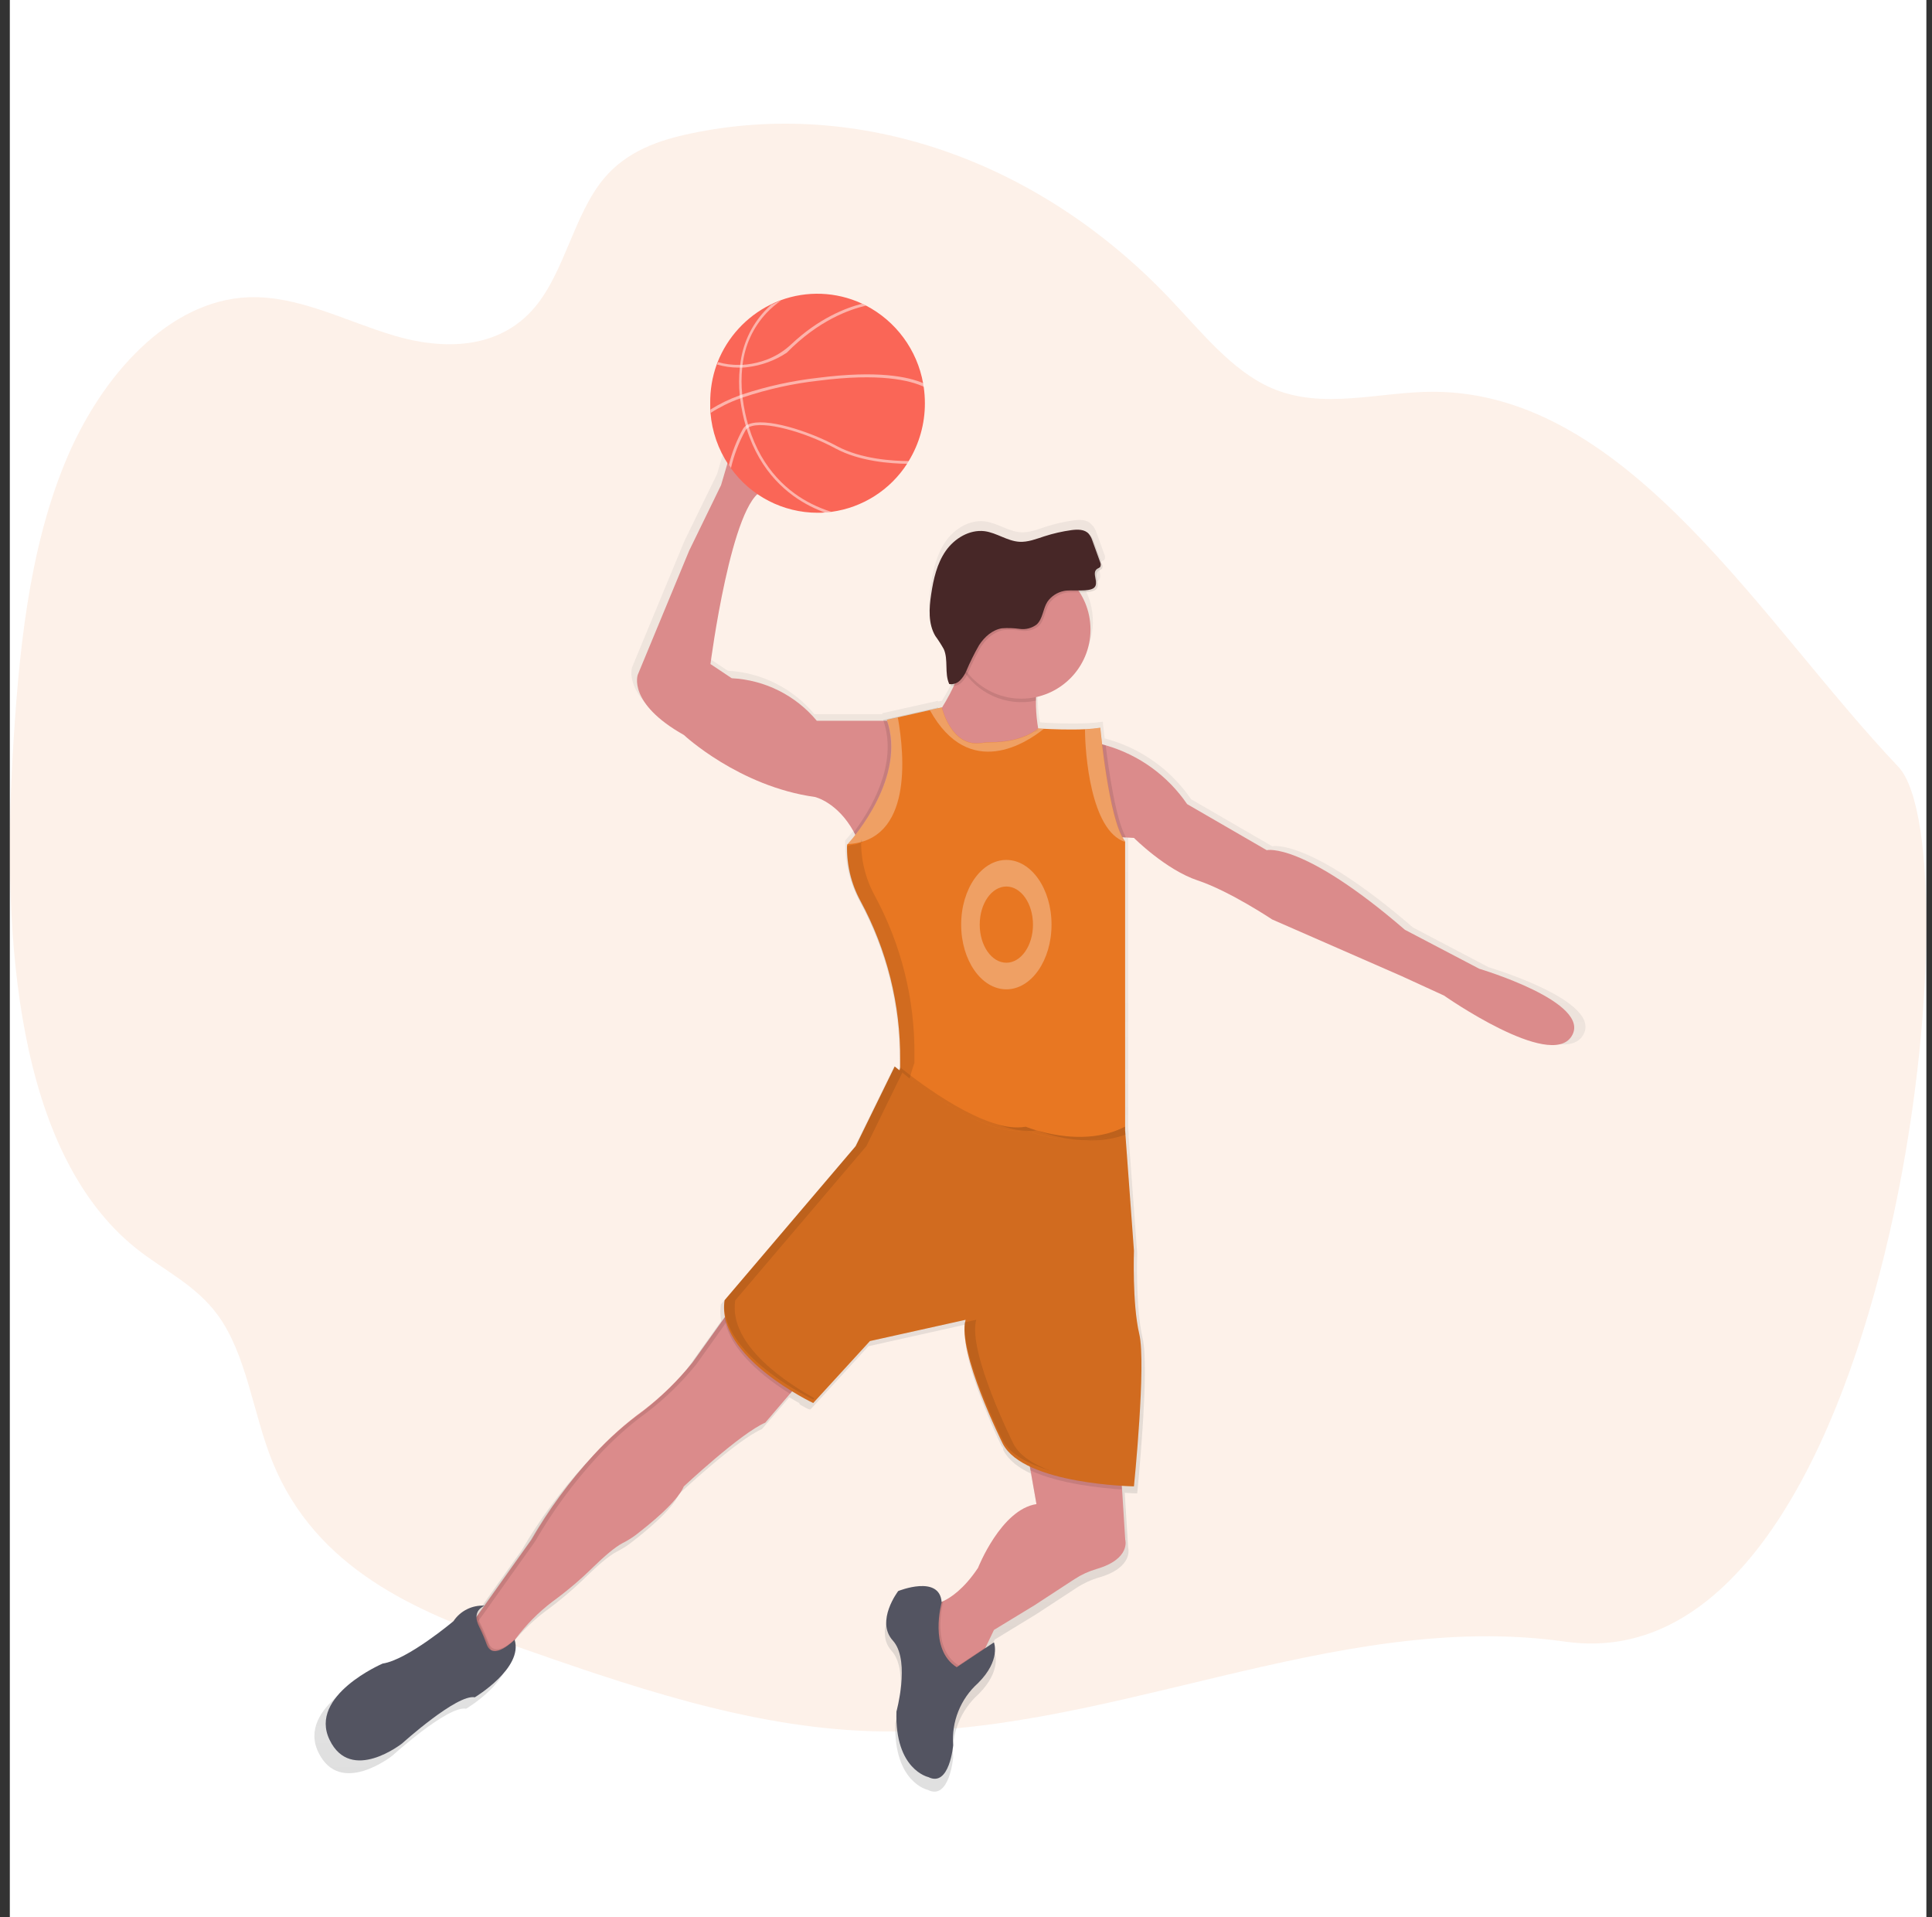<?xml version="1.0" encoding="UTF-8"?>
<svg width="125px" height="124px" viewBox="0 0 125 124" version="1.1" xmlns="http://www.w3.org/2000/svg" xmlns:xlink="http://www.w3.org/1999/xlink">
    <rect x="0" y="0" width="125" height="124" fill="#333333" stroke="none"/>
    <title>Purchase Recreations</title>
    <defs>
        <linearGradient x1="49.999%" y1="99.99%" x2="49.999%" y2="0.033%" id="linearGradient-1">
            <stop stop-color="#808080" stop-opacity="0.25" offset="0%"></stop>
            <stop stop-color="#808080" stop-opacity="0.12" offset="54%"></stop>
            <stop stop-color="#808080" stop-opacity="0.1" offset="100%"></stop>
        </linearGradient>
    </defs>
    <g id="Page-1" stroke="none" stroke-width="1" fill="none" fill-rule="evenodd">
        <g id="04_Rewards_earnpoints-Copy-2" transform="translate(-28, -688)">
            <g id="Group-3" transform="translate(12, 84)">
                <g id="Bast-place-Copy-4" transform="translate(0, 594)">
                    <g id="Purchase-Recreations" transform="translate(16.636, 10)">
                        <rect id="Rectangle" fill="#FFFFFF" x="0" y="0" width="124" height="124"></rect>
                        <g id="Group-10" transform="translate(0, 8)" fill-rule="nonzero">
                            <path d="M100.635,98.189 C85.643,96.057 70.831,104.445 55.752,103.981 C47.777,103.736 39.99,101.028 32.295,98.326 C26.376,96.253 19.808,93.526 16.986,86.538 C15.725,83.415 15.333,79.642 13.46,77.074 C12.024,75.105 9.949,74.172 8.165,72.746 C0.397,66.523 -0.494,52.605 0.183,40.886 C0.558,34.385 1.193,27.728 3.557,21.958 C5.92,16.188 10.368,11.417 15.445,11.228 C18.655,11.108 21.723,12.773 24.847,13.704 C27.971,14.634 31.635,14.662 33.98,11.858 C35.904,9.556 36.508,5.859 38.433,3.551 C39.931,1.759 42.021,1.063 44.042,0.637 C54.911,-1.656 66.489,2.324 75.012,11.28 C77.084,13.456 79.057,15.967 81.589,17.083 C84.961,18.569 88.646,17.31 92.212,17.342 C104.789,17.453 113.319,32.26 122.183,41.595 C127.366,47.053 121.846,101.203 100.635,98.189 Z" id="Path" fill="#E87722" opacity="0.1"></path>
                            <g id="Group-4" transform="translate(60.444, 59.5) scale(-1, 1) translate(-60.444, -59.5) translate(18.944, 11)">
                                <path d="M78.49,89.308 C76.852,89.074 73.823,86.499 73.823,86.499 C73.377,85.832 72.615,85.444 71.813,85.476 L68.805,81.247 C67.639,79.243 66.256,77.374 64.681,75.674 C64.423,75.388 64.157,75.111 63.883,74.843 C63.072,74.037 62.2,73.293 61.275,72.619 C60.667,72.166 60.093,71.668 59.557,71.131 C59.062,70.638 58.594,70.119 58.153,69.577 L56.061,66.646 L55.92,66.447 C55.974,66.161 55.988,65.869 55.962,65.579 C55.962,65.511 55.948,65.443 55.939,65.375 L47.302,55.222 L44.727,49.97 L44.727,49.97 L44.727,49.97 C44.697,49.995 44.594,50.082 44.433,50.204 L44.386,50.07 L44.386,50.009 L44.386,49.567 C44.373,45.931 45.275,42.351 47.01,39.156 C47.592,38.083 47.897,36.882 47.897,35.662 C47.897,35.563 47.897,35.465 47.897,35.367 L47.852,35.318 C47.77,35.226 47.583,35.016 47.342,34.704 C47.372,34.643 47.405,34.58 47.435,34.522 C48.507,32.551 49.998,32.214 49.998,32.214 C55.017,31.512 58.635,28.13 58.635,28.13 C62.38,26.023 61.678,24.151 61.678,24.151 L58.293,15.982 L56.187,11.664 L55.604,9.679 C55.413,8.359 55.144,7.051 54.797,5.763 C54.298,3.862 51.815,3.322 50.616,4.878 C50.588,4.916 50.558,4.955 50.53,4.998 C49.43,6.587 49.72,8.751 51.199,9.995 C52.369,10.992 53.388,12.015 53.388,12.015 C55.494,12.597 56.898,23.451 56.898,23.451 L55.494,24.387 C53.317,24.5 51.286,25.518 49.893,27.196 L45.488,27.196 C45.488,27.177 45.5,27.158 45.507,27.137 L44.777,26.973 L42.67,26.505 L41.891,26.33 L41.879,26.379 L41.659,26.33 L41.659,26.36 C41.363,25.891 41.097,25.404 40.863,24.902 C40.926,24.911 40.99,24.911 41.053,24.902 C41.069,24.867 41.083,24.832 41.095,24.797 L41.17,24.797 C41.495,24.094 41.214,23.217 41.528,22.5 C41.697,22.198 41.885,21.907 42.09,21.627 C42.558,20.82 42.502,19.809 42.363,18.882 C42.214,17.885 41.984,16.867 41.411,16.036 C40.837,15.205 39.847,14.596 38.836,14.727 C38.04,14.833 37.343,15.378 36.542,15.43 C35.976,15.462 35.433,15.24 34.904,15.067 C34.325,14.88 33.73,14.745 33.127,14.662 C32.727,14.606 32.257,14.599 31.988,14.896 L31.964,14.926 C31.93,14.952 31.899,14.981 31.871,15.013 C31.765,15.145 31.685,15.296 31.637,15.458 L31.119,16.883 C31.065,16.981 31.065,17.101 31.119,17.199 C31.166,17.258 31.248,17.274 31.311,17.314 C31.721,17.578 31.171,18.231 31.51,18.552 C31.714,18.744 32.149,18.765 32.58,18.763 C31.785,20.016 31.651,21.578 32.221,22.948 C32.791,24.318 33.993,25.324 35.442,25.644 C35.442,25.721 35.442,25.798 35.442,25.878 C35.453,26.495 35.405,27.112 35.297,27.72 L35.297,27.72 L34.955,27.75 C34.387,27.781 33.237,27.825 32.233,27.778 C31.897,27.765 31.562,27.733 31.229,27.683 C31.229,27.683 31.189,28.109 31.112,28.762 L30.878,28.827 C28.695,29.454 26.8,30.823 25.518,32.698 L20.266,35.741 C20.266,35.741 17.925,35.158 11.163,40.993 L6.262,43.568 C6.262,43.568 -1.225,45.773 0.174,47.987 C1.574,50.201 8.577,45.305 8.577,45.305 L11.386,44.022 L19.906,40.277 C19.906,40.277 22.714,38.405 24.807,37.703 C26.899,37 29.008,34.894 29.008,34.894 L29.535,34.866 L29.769,34.852 C29.734,34.915 29.696,34.976 29.654,35.034 C29.633,35.067 29.61,35.098 29.586,35.126 L29.586,53.913 L29.549,54.435 L29.565,54.435 L29.565,54.435 L29.003,62.077 C29.003,62.077 29.12,65.588 28.652,67.561 C28.184,69.535 29.003,77.598 29.003,77.598 C29.003,77.598 29.31,77.598 29.809,77.563 L29.794,77.797 L29.589,81.099 C29.589,81.099 29.195,82.373 31.461,83.035 C31.98,83.185 32.474,83.412 32.926,83.707 L35.538,85.418 L38.223,87.056 L38.766,88.196 L38.792,88.252 L38.221,87.903 C38.221,87.903 37.752,89.074 39.272,90.588 C40.425,91.62 41.03,93.13 40.91,94.672 C40.91,94.672 41.144,97.481 42.548,96.779 C42.548,96.779 44.765,96.311 44.655,92.461 C44.655,92.461 43.77,89.254 44.8,87.899 C44.828,87.861 44.858,87.825 44.889,87.791 C46.059,86.509 44.538,84.514 44.538,84.514 C44.538,84.514 41.834,83.424 41.682,85.235 L41.57,85.186 C41.083,84.952 40.21,84.383 39.286,82.998 C39.286,82.998 37.769,79.147 35.435,78.796 L35.826,76.58 L35.871,76.325 C36.673,75.945 37.324,75.456 37.652,74.827 L37.652,74.827 L37.666,74.799 L37.666,74.787 L37.666,74.77 L37.666,74.754 L37.666,74.738 L37.678,74.714 L37.678,74.696 L37.689,74.67 L37.703,74.642 L37.703,74.618 L37.72,74.586 L37.764,74.562 L37.781,74.527 L37.795,74.497 L37.813,74.457 L37.83,74.424 L37.848,74.384 L37.87,74.342 L37.886,74.309 L37.909,74.26 L37.926,74.227 L38.026,74.01 L38.04,73.982 L38.068,73.921 L38.09,73.876 L38.12,73.808 L38.139,73.769 L38.174,73.689 L38.188,73.656 L38.225,73.574 L38.244,73.535 L38.281,73.45 L38.298,73.413 L38.338,73.324 L38.354,73.289 L38.396,73.195 L38.41,73.16 L38.452,73.062 L38.466,73.029 L38.513,72.924 L38.513,72.905 C39.26,71.168 40.198,68.671 40.152,67.192 C40.158,67.074 40.158,66.956 40.152,66.838 L40.123,66.838 L40.123,66.815 C40.123,66.766 40.105,66.719 40.091,66.674 L46.392,68.079 L50.137,72.163 L50.153,72.163 L50.153,72.163 L50.153,72.163 L50.153,72.163 L50.167,72.163 L50.183,72.163 L50.202,72.163 L50.221,72.163 L50.244,72.151 L50.265,72.151 L50.296,72.137 L50.319,72.126 L50.352,72.109 L50.38,72.095 L50.42,72.074 L50.445,72.06 L50.49,72.037 L50.518,72.02 L50.565,71.997 L50.598,71.978 L50.649,71.95 L50.682,71.934 L50.736,71.903 L50.773,71.882 L50.832,71.849 L50.871,71.753 L50.937,71.716 L50.972,71.697 L51.04,71.66 L51.08,71.636 L51.15,71.597 L51.187,71.573 L51.262,71.529 L51.302,71.505 L51.379,71.459 L51.417,71.435 L51.499,71.386 L51.513,71.386 L51.644,71.538 L53.282,73.439 C54.921,74.141 58.652,77.64 58.652,77.64 C59.082,78.672 60.906,80.147 61.837,80.854 C62.103,81.051 62.386,81.224 62.682,81.373 C63.192,81.638 63.911,82.267 64.569,82.904 C65.427,83.752 66.348,84.535 67.323,85.245 C68.226,85.933 69.028,86.742 69.709,87.651 L69.709,87.651 L69.788,87.754 C69.231,89.626 72.419,91.529 72.419,91.529 C73.589,91.295 77.203,94.572 77.203,94.572 C77.203,94.572 80.588,97.256 81.987,94.338 C83.387,91.419 78.49,89.308 78.49,89.308 Z M72.307,86.181 L71.838,85.518 L71.838,85.518 C72.097,85.64 72.272,85.889 72.3,86.174 L72.307,86.181 Z" id="Shape" fill="url(#linearGradient-1)"></path>
                                <path d="M43.201,28.886 C43.201,28.886 31.393,35.765 33.916,31.865 C35.008,30.223 35.578,28.29 35.555,26.318 C35.554,25.674 35.468,25.033 35.297,24.413 L40.226,22.119 C40.141,22.794 40.202,23.48 40.404,24.13 C41.095,26.568 43.201,28.886 43.201,28.886 Z" id="Path" fill="#DB8B8B"></path>
                                <path d="M40.397,24.132 C39.437,25.847 37.469,26.735 35.548,26.32 C35.547,25.677 35.461,25.036 35.29,24.415 L40.219,22.121 C40.134,22.796 40.195,23.482 40.397,24.132 L40.397,24.132 Z" id="Path" fill="#000000" opacity="0.1"></path>
                                <circle id="Oval" fill="#DB8B8B" cx="36.496" cy="21.721" r="4.471"></circle>
                                <path d="M33.638,19.343 C34.07,19.431 34.451,19.683 34.703,20.045 C34.998,20.513 34.991,21.155 35.405,21.52 C35.717,21.751 36.108,21.85 36.493,21.796 C36.874,21.741 37.259,21.727 37.642,21.756 C38.263,21.857 38.771,22.316 39.115,22.84 C39.428,23.384 39.706,23.946 39.948,24.525 C40.047,24.755 40.188,24.963 40.365,25.141 C40.545,25.319 40.8,25.4 41.05,25.361 C41.371,24.658 41.095,23.807 41.401,23.107 C41.567,22.81 41.751,22.524 41.951,22.25 C42.42,21.457 42.356,20.464 42.218,19.554 C42.071,18.573 41.846,17.574 41.282,16.759 C40.718,15.944 39.747,15.355 38.764,15.474 C37.982,15.577 37.296,16.113 36.51,16.16 C35.955,16.193 35.419,15.975 34.89,15.804 C34.321,15.621 33.738,15.488 33.146,15.406 C32.753,15.352 32.292,15.343 32.027,15.64 C31.922,15.769 31.843,15.917 31.793,16.076 L31.285,17.48 C31.232,17.577 31.232,17.694 31.285,17.791 C31.332,17.847 31.412,17.864 31.473,17.906 C31.875,18.166 31.335,18.807 31.667,19.123 C31.999,19.439 33.172,19.233 33.638,19.343 Z" id="Path" fill="#000000" opacity="0.1"></path>
                                <path d="M33.752,19.228 C34.184,19.317 34.566,19.568 34.817,19.93 C35.112,20.399 35.105,21.04 35.52,21.405 C35.832,21.636 36.223,21.735 36.608,21.681 C36.988,21.626 37.374,21.613 37.757,21.641 C38.377,21.742 38.885,22.201 39.229,22.725 C39.542,23.269 39.821,23.832 40.063,24.41 C40.162,24.64 40.303,24.849 40.479,25.026 C40.66,25.204 40.914,25.286 41.165,25.246 C41.486,24.544 41.21,23.692 41.516,22.992 C41.682,22.696 41.866,22.409 42.066,22.135 C42.534,21.342 42.471,20.349 42.333,19.439 C42.186,18.458 41.961,17.459 41.397,16.644 C40.833,15.83 39.861,15.24 38.878,15.359 C38.097,15.462 37.411,15.998 36.624,16.045 C36.07,16.078 35.534,15.86 35.005,15.689 C34.436,15.506 33.853,15.373 33.261,15.291 C32.868,15.238 32.407,15.228 32.142,15.526 C32.037,15.654 31.958,15.802 31.908,15.961 L31.4,17.365 C31.347,17.462 31.347,17.58 31.4,17.677 C31.447,17.733 31.527,17.749 31.587,17.791 C31.99,18.051 31.449,18.692 31.782,19.008 C32.114,19.324 33.287,19.118 33.752,19.228 Z" id="Path" fill="#472727"></path>
                                <path d="M58.333,28.542 C58.333,28.542 54.78,31.865 49.851,32.553 C49.851,32.553 48.386,32.886 47.333,34.821 C46.949,35.549 46.677,36.33 46.525,37.138 L41.235,28.176 L40.908,27.622 L49.734,27.622 C51.104,25.977 53.099,24.98 55.237,24.871 L56.613,23.954 C56.613,23.954 55.237,13.293 53.175,12.719 C53.175,12.719 52.168,11.713 51.024,10.734 C49.567,9.512 49.282,7.381 50.366,5.819 C50.394,5.779 50.422,5.74 50.453,5.702 C51.623,4.174 54.069,4.705 54.56,6.573 C54.902,7.842 55.167,9.13 55.354,10.43 L55.927,12.38 L57.992,16.621 L61.315,24.644 C61.315,24.644 62.001,26.479 58.333,28.542 Z" id="Path" fill="#DB8B8B"></path>
                                <path d="M31.967,29 L31.278,35.086 L29.731,35.172 L29.214,35.2 C29.214,35.2 27.15,37.265 25.088,37.951 C23.026,38.636 20.273,40.474 20.273,40.474 L11.905,44.135 L9.155,45.396 C9.155,45.396 2.276,50.22 0.9,48.032 C-0.476,45.843 6.868,43.666 6.868,43.666 L11.683,41.143 C18.333,35.411 20.624,35.994 20.624,35.994 L25.773,33.014 C27.032,31.172 28.893,29.827 31.037,29.211 C31.341,29.118 31.652,29.048 31.967,29 Z" id="Path" fill="#DB8B8B"></path>
                                <path d="M47.333,34.821 C46.949,35.549 46.677,36.33 46.525,37.138 L41.235,28.176 C41.361,28.002 41.472,27.816 41.565,27.622 C41.701,27.347 41.807,27.059 41.884,26.763 L42.649,26.936 L44.72,27.404 L45.439,27.565 C45.439,27.584 45.425,27.603 45.42,27.622 C44.456,30.454 46.275,33.419 47.333,34.821 Z" id="Path" fill="#000000" opacity="0.1"></path>
                                <path d="M31.967,29 L31.278,35.086 L29.731,35.172 C30.389,34.002 30.836,30.903 31.04,29.22 C31.343,29.124 31.653,29.051 31.967,29 Z" id="Path" fill="#000000" opacity="0.1"></path>
                                <path d="M46.916,39.259 C45.196,42.427 44.31,45.981 44.341,49.586 L44.341,50.035 L44.341,50.094 C44.341,50.094 45.603,53.532 44.341,53.532 C43.08,53.532 43.194,55.252 41.591,55.596 C39.988,55.94 34.368,58.347 32.65,57.317 C30.932,56.287 29.785,54.108 29.785,54.108 L29.785,35.421 C29.809,35.392 29.832,35.362 29.853,35.329 C30.843,33.925 31.391,28.073 31.391,28.073 C31.718,28.124 32.048,28.156 32.378,28.169 C33.364,28.216 34.485,28.169 35.051,28.141 L35.403,28.12 C36.393,28.895 37.743,29.007 38.413,29.007 C38.647,29.008 38.882,29.025 39.115,29.059 C41.05,29.33 41.64,26.758 41.64,26.758 L42.406,26.931 L44.477,27.399 L45.196,27.561 C43.906,31.214 47.302,35.121 47.73,35.594 L47.775,35.643 C47.811,36.903 47.515,38.15 46.916,39.259 Z" id="Path" fill="#E87722"></path>
                                <path d="M32.381,28.179 C32.381,29.698 32.018,34.732 29.79,35.46 L29.79,35.421 C29.813,35.392 29.837,35.362 29.858,35.329 C30.848,33.925 31.395,28.073 31.395,28.073 C31.722,28.127 32.051,28.162 32.381,28.179 Z" id="Path" fill="#FFFFFF" opacity="0.3"></path>
                                <path d="M47.742,35.601 C43.548,35.385 44.044,29.899 44.489,27.409 L45.207,27.57 C43.918,31.221 47.311,35.128 47.742,35.601 Z" id="Path" fill="#FFFFFF" opacity="0.3"></path>
                                <g id="Group" opacity="0.1" transform="translate(32.095, 28.125)" fill="#000000">
                                    <path d="M15.691,7.64 C15.689,7.615 15.671,7.595 15.647,7.591 C14.711,7.356 15.75,7.696 14.711,7.356 C14.671,7.342 14.767,7.186 14.767,7.186 C14.798,8.444 14.498,9.689 13.896,10.795 C12.176,13.963 11.29,17.517 11.321,21.121 L11.321,21.571 L11.321,21.627 C11.321,21.627 12.583,25.065 11.321,25.065 C10.06,25.065 10.175,26.786 8.571,27.13 C7.101,27.446 2.268,29.489 0.145,29.037 C0.276,29.133 0.41,29.225 0.548,29.306 C2.268,30.339 7.885,27.93 9.489,27.586 C11.092,27.242 10.98,25.522 12.239,25.522 C13.498,25.522 12.239,22.083 12.239,22.083 L12.239,22.025 L12.239,21.576 C12.208,17.971 13.094,14.417 14.814,11.249 C15.418,10.144 15.721,8.899 15.691,7.64 L15.691,7.64 Z" id="Path"></path>
                                    <path d="M3.586,0.239 C3.532,0.201 3.476,0.162 3.424,0.122 L3.303,0.122 C3.396,0.169 3.492,0.204 3.586,0.239 Z" id="Path"></path>
                                </g>
                                <path d="M71.86,85.745 L70.486,88.84 C70.093,88.195 69.664,87.573 69.198,86.979 L69.198,86.979 C68.531,86.087 67.743,85.293 66.858,84.617 C65.899,83.92 64.995,83.152 64.152,82.319 C63.506,81.694 62.799,81.074 62.298,80.814 C62.007,80.668 61.729,80.497 61.467,80.304 C60.554,79.601 58.762,78.162 58.338,77.148 C58.338,77.148 54.67,73.71 53.065,73.022 L51.464,71.15 L49.624,69.003 L54.324,64.303 L55.707,66.239 L57.765,69.118 C58.695,70.274 59.76,71.316 60.936,72.222 C62.108,73.071 63.19,74.038 64.166,75.108 C65.705,76.781 67.055,78.618 68.192,80.587 L71.148,84.741 L71.169,84.774 L71.637,85.427 L71.86,85.745 Z" id="Path" fill="#DB8B8B"></path>
                                <path d="M42.743,86.09 L40.908,90.445 L39.419,88.84 L38.806,87.552 L38.272,86.431 L35.634,84.826 L33.06,83.145 C32.615,82.855 32.13,82.633 31.62,82.485 C29.394,81.834 29.778,80.584 29.778,80.584 L29.982,77.34 L30.122,75.082 L36.208,74.394 L35.903,76.114 L35.52,78.291 C37.813,78.635 39.302,82.417 39.302,82.417 C40.208,83.777 41.067,84.341 41.547,84.566 C41.671,84.629 41.804,84.677 41.94,84.709 L42.743,86.09 Z" id="Path" fill="#DB8B8B"></path>
                                <polygon id="Path" fill="#000000" opacity="0.1" points="71.169 84.776 71.115 84.746 71.148 84.746"></polygon>
                                <path d="M71.86,85.745 L70.486,88.84 C70.093,88.195 69.664,87.573 69.198,86.979 C69.409,87.18 70.586,88.252 70.963,87.274 C71.107,86.875 71.274,86.484 71.462,86.104 C71.578,85.901 71.637,85.67 71.632,85.437 L71.86,85.745 Z" id="Path" fill="#000000" opacity="0.1"></path>
                                <path d="M71.747,85.542 L71.279,84.889 L71.258,84.856 L68.302,80.702 C67.162,78.734 65.81,76.898 64.269,75.227 C63.293,74.158 62.211,73.191 61.039,72.341 C59.863,71.436 58.798,70.394 57.867,69.237 L55.817,66.37 L54.434,64.434 L54.233,64.636 L55.471,66.37 L57.528,69.249 C58.46,70.402 59.525,71.441 60.702,72.343 C61.874,73.193 62.956,74.16 63.932,75.229 C65.47,76.9 66.82,78.735 67.958,80.702 L70.919,84.861 L70.94,84.894 L71.408,85.547 L71.642,85.865 L70.411,88.636 C70.539,88.84 70.612,88.959 70.612,88.959 L71.988,85.865 L71.747,85.542 Z" id="Path" fill="#000000" opacity="0.1"></path>
                                <path d="M42.743,86.09 L40.908,90.445 L39.419,88.84 L38.806,87.552 L40.566,88.723 C42.296,87.641 41.628,84.877 41.549,84.568 C41.674,84.631 41.806,84.679 41.942,84.711 L42.743,86.09 Z" id="Path" fill="#000000" opacity="0.1"></path>
                                <path d="M41.654,84.657 C41.654,84.657 42.513,87.7 40.681,88.842 L38.272,87.236 C38.272,87.236 37.804,88.383 39.304,89.874 C40.436,90.888 41.029,92.372 40.91,93.886 C40.91,93.886 41.144,96.636 42.516,95.95 C42.516,95.95 44.695,95.482 44.58,91.709 C44.58,91.709 43.712,88.561 44.723,87.229 C44.751,87.194 44.78,87.158 44.809,87.124 C45.956,85.863 44.465,83.915 44.465,83.915 C44.465,83.915 41.769,82.824 41.654,84.657 Z" id="Path" fill="#535461"></path>
                                <path d="M44.348,53.534 C43.087,53.534 43.201,55.255 41.598,55.599 C39.995,55.943 34.375,58.349 32.657,57.319 C30.939,56.289 29.792,54.11 29.792,54.11 L29.792,53.876 C32.657,55.367 36.212,53.876 36.212,53.876 C38.745,54.363 43.101,51.042 44.351,50.033 L44.351,50.091 C44.351,50.091 45.607,53.534 44.348,53.534 Z" id="Path" fill="#000000" opacity="0.1"></path>
                                <path d="M30.132,75.084 L36.217,74.396 L35.913,76.116 C34.029,76.992 31.316,77.261 30,77.343 L30.132,75.084 Z" id="Path" fill="#000000" opacity="0.1"></path>
                                <path d="M55.702,66.244 C55.415,68.35 53.06,70.16 51.459,71.159 L49.619,69.013 L54.319,64.313 L55.702,66.244 Z" id="Path" fill="#000000" opacity="0.1"></path>
                                <path d="M36.208,54.105 C36.208,54.105 32.655,55.596 29.787,54.105 L29.214,61.902 C29.214,61.902 29.329,65.34 28.87,67.285 C28.411,69.23 29.214,77.144 29.214,77.144 C29.214,77.144 36.322,77.029 37.696,74.394 C37.696,74.394 40.676,68.432 40.105,66.37 L46.296,67.746 L49.966,71.753 C49.966,71.753 56.271,68.774 55.698,65.104 L47.213,55.135 L44.692,49.986 C44.692,49.986 39.19,54.679 36.208,54.105 Z" id="Path" fill="#E87722"></path>
                                <path d="M49.966,71.753 L46.298,67.742 L40.105,66.37 C40.119,66.422 40.131,66.475 40.142,66.532 C40.161,66.641 40.172,66.753 40.175,66.864 C40.271,69.249 37.699,74.396 37.699,74.396 C36.322,77.034 29.216,77.146 29.216,77.146 C29.216,77.146 28.402,69.24 28.87,67.29 C29.338,65.34 29.214,61.907 29.214,61.907 L29.766,54.4 L29.787,54.112 C30.588,54.515 31.466,54.739 32.362,54.768 C33.631,54.804 34.895,54.599 36.086,54.162 L36.208,54.112 C36.275,54.125 36.343,54.135 36.414,54.143 C38.876,54.414 42.825,51.479 44.198,50.386 C44.51,50.138 44.69,49.986 44.69,49.986 L47.213,55.135 L55.695,65.109 C55.714,65.223 55.725,65.339 55.728,65.455 C55.876,68.966 49.966,71.753 49.966,71.753 Z" id="Path" fill="#000000" opacity="0.1"></path>
                                <path d="M42.417,26.938 C39.864,31.552 36.098,28.998 35.054,28.151 L35.405,28.13 C36.395,28.904 37.745,29.017 38.415,29.017 C38.65,29.018 38.884,29.035 39.117,29.068 C41.053,29.34 41.643,26.767 41.643,26.767 L42.417,26.938 Z" id="Path" fill="#FFFFFF" opacity="0.3"></path>
                                <path d="M71.235,84.861 C72.033,84.816 72.796,85.197 73.24,85.863 C73.24,85.863 76.218,88.372 77.821,88.606 C77.821,88.606 82.636,90.67 81.259,93.535 C79.883,96.4 76.559,93.769 76.559,93.769 C76.559,93.769 73.006,90.56 71.86,90.789 C71.86,90.789 68.707,88.898 69.285,87.063 C69.285,87.063 70.666,88.468 71.082,87.389 C71.226,86.99 71.392,86.599 71.579,86.218 C71.801,85.778 71.916,85.205 71.235,84.861 Z" id="Path" fill="#535461"></path>
                                <path d="M35.454,54.134 C34.256,54.482 31.845,54.948 29.79,53.878 L29.752,54.391 C32.245,55.297 35.002,54.309 35.454,54.134 Z" id="Path" fill="#000000" opacity="0.1"></path>
                                <path d="M38.059,53.731 C37.462,53.924 36.829,53.978 36.208,53.888 C36.208,53.888 35.955,53.993 35.534,54.122 C36.266,54.246 37.146,54.066 38.059,53.731 Z" id="Path" fill="#000000" opacity="0.1"></path>
                                <path d="M55.731,65.457 C55.621,68.858 49.966,71.531 49.966,71.531 L49.886,71.444 C51.452,70.585 55.473,68.074 55.01,65.111 L46.525,55.135 L44.198,50.377 C44.51,50.129 44.69,49.977 44.69,49.977 L47.213,55.126 L55.695,65.099 C55.715,65.218 55.727,65.337 55.731,65.457 L55.731,65.457 Z" id="Path" fill="#000000" opacity="0.1"></path>
                                <path d="M39.419,66.37 C39.992,68.434 37.011,74.394 37.011,74.394 C36.603,75.173 35.697,75.732 34.621,76.133 C35.988,75.725 37.207,75.105 37.699,74.164 C37.699,74.164 40.344,68.875 40.17,66.536 L39.419,66.37 Z" id="Path" fill="#000000" opacity="0.1"></path>
                                <path d="M37.469,36.624 C35.854,36.624 34.546,38.496 34.546,40.809 C34.546,43.121 35.854,44.994 37.469,44.994 C39.084,44.994 40.393,43.121 40.393,40.809 C40.393,38.496 39.084,36.624 37.469,36.624 Z M37.469,43.273 C36.519,43.273 35.747,42.171 35.747,40.809 C35.747,39.446 36.517,38.344 37.469,38.344 C38.422,38.344 39.192,39.446 39.192,40.809 C39.192,42.171 38.42,43.273 37.469,43.273 L37.469,43.273 Z" id="Shape" fill="#FFFFFF" opacity="0.3"></path>
                                <g id="Group-8" transform="translate(42.74, 0)">
                                    <path d="M13.889,7.09 C13.889,7.226 13.889,7.36 13.889,7.493 C13.889,7.565 13.889,7.638 13.873,7.708 C13.774,8.91 13.372,10.068 12.702,11.071 C12.658,11.139 12.611,11.205 12.564,11.27 C11.269,13.086 9.177,14.165 6.947,14.168 C6.79,14.168 6.633,14.168 6.479,14.152 C6.324,14.135 6.191,14.128 6.048,14.109 L6.048,14.109 C4.04,13.837 2.251,12.701 1.152,10.999 C1.114,10.945 1.079,10.886 1.046,10.833 L1.046,10.821 C0.36,9.698 -0.002,8.406 -1.63424829e-13,7.09 C-0,6.739 0.025,6.389 0.075,6.041 L0.112,5.807 C0.497,3.637 1.871,1.769 3.829,0.756 L4.082,0.632 C5.741,-0.133 7.637,-0.207 9.351,0.429 C9.572,0.511 9.788,0.605 9.999,0.71 L9.999,0.71 C11.554,1.484 12.768,2.805 13.409,4.419 C13.433,4.473 13.451,4.525 13.47,4.579 C13.759,5.384 13.9,6.235 13.889,7.09 L13.889,7.09 Z" id="Path" fill="#FA6657"></path>
                                    <path d="M13.442,4.579 C12.997,4.711 12.535,4.778 12.07,4.778 L11.991,4.778 L11.808,4.778 C11.696,4.778 11.586,4.763 11.481,4.749 C10.57,4.641 9.698,4.32 8.934,3.813 L8.934,3.813 C6.891,1.73 4.889,1.019 3.808,0.77 L4.061,0.646 C5.124,0.916 6.849,1.583 8.644,3.268 C9.107,3.706 9.653,4.046 10.249,4.27 C10.66,4.421 11.086,4.524 11.52,4.576 C11.614,4.576 11.705,4.595 11.797,4.602 L11.981,4.602 C12.456,4.615 12.93,4.555 13.386,4.424 C13.402,4.483 13.423,4.534 13.442,4.579 Z" id="Path" fill="#FFFFFF" opacity="0.5"></path>
                                    <path d="M13.877,7.493 C13.877,7.565 13.877,7.638 13.861,7.708 C13.262,7.325 12.622,7.011 11.953,6.772 L11.778,6.709 C10.183,6.173 8.535,5.809 6.863,5.622 C2.93,5.122 0.969,5.59 0.035,6.034 L0.073,5.8 C1.084,5.356 3.076,4.951 6.886,5.435 C8.557,5.622 10.205,5.982 11.801,6.51 L11.977,6.573 C12.642,6.81 13.279,7.118 13.877,7.493 L13.877,7.493 Z" id="Path" fill="#FFFFFF" opacity="0.5"></path>
                                    <path d="M11.977,6.589 C11.977,6.652 11.963,6.716 11.956,6.781 C11.915,7.101 11.857,7.436 11.783,7.785 C11.725,8.049 11.661,8.302 11.591,8.546 C11.572,8.609 11.553,8.672 11.534,8.733 C10.645,11.582 8.836,13.026 7.406,13.747 C7.102,13.901 6.789,14.037 6.469,14.154 L6.039,14.112 L6.039,14.112 C6.488,13.972 6.925,13.795 7.345,13.583 C8.749,12.881 10.526,11.446 11.392,8.625 C11.41,8.569 11.427,8.511 11.443,8.452 C11.509,8.226 11.568,7.992 11.621,7.75 C11.697,7.399 11.756,7.056 11.797,6.72 C11.797,6.657 11.811,6.591 11.818,6.528 C11.877,5.948 11.877,5.363 11.818,4.782 C11.818,4.721 11.806,4.661 11.797,4.602 C11.654,3.341 11.107,2.16 10.238,1.236 C9.954,0.939 9.64,0.671 9.302,0.438 C9.522,0.52 9.739,0.614 9.95,0.719 L9.95,0.719 C10.087,0.839 10.223,0.97 10.357,1.112 C11.252,2.074 11.811,3.3 11.951,4.607 C11.951,4.665 11.965,4.726 11.972,4.785 C12.036,5.384 12.038,5.989 11.977,6.589 Z" id="Path" fill="#FFFFFF" opacity="0.5"></path>
                                    <path d="M12.684,11.074 C12.639,11.142 12.592,11.207 12.546,11.273 C12.349,10.421 12.034,9.6 11.609,8.836 C11.587,8.798 11.559,8.763 11.527,8.733 C11.481,8.69 11.428,8.655 11.371,8.628 C10.469,8.181 7.778,8.93 5.777,10.011 C4.236,10.844 2.221,10.992 1.119,11.001 L1.013,10.835 L1.013,10.823 C2.067,10.823 4.136,10.697 5.695,9.854 C7.567,8.848 10.352,7.982 11.424,8.45 C11.481,8.475 11.535,8.505 11.586,8.541 C11.659,8.594 11.722,8.661 11.768,8.738 C12.174,9.473 12.482,10.259 12.684,11.074 L12.684,11.074 Z" id="Path" fill="#FFFFFF" opacity="0.5"></path>
                                </g>
                            </g>
                        </g>
                    </g>
                </g>
            </g>
        </g>
    </g>
</svg>